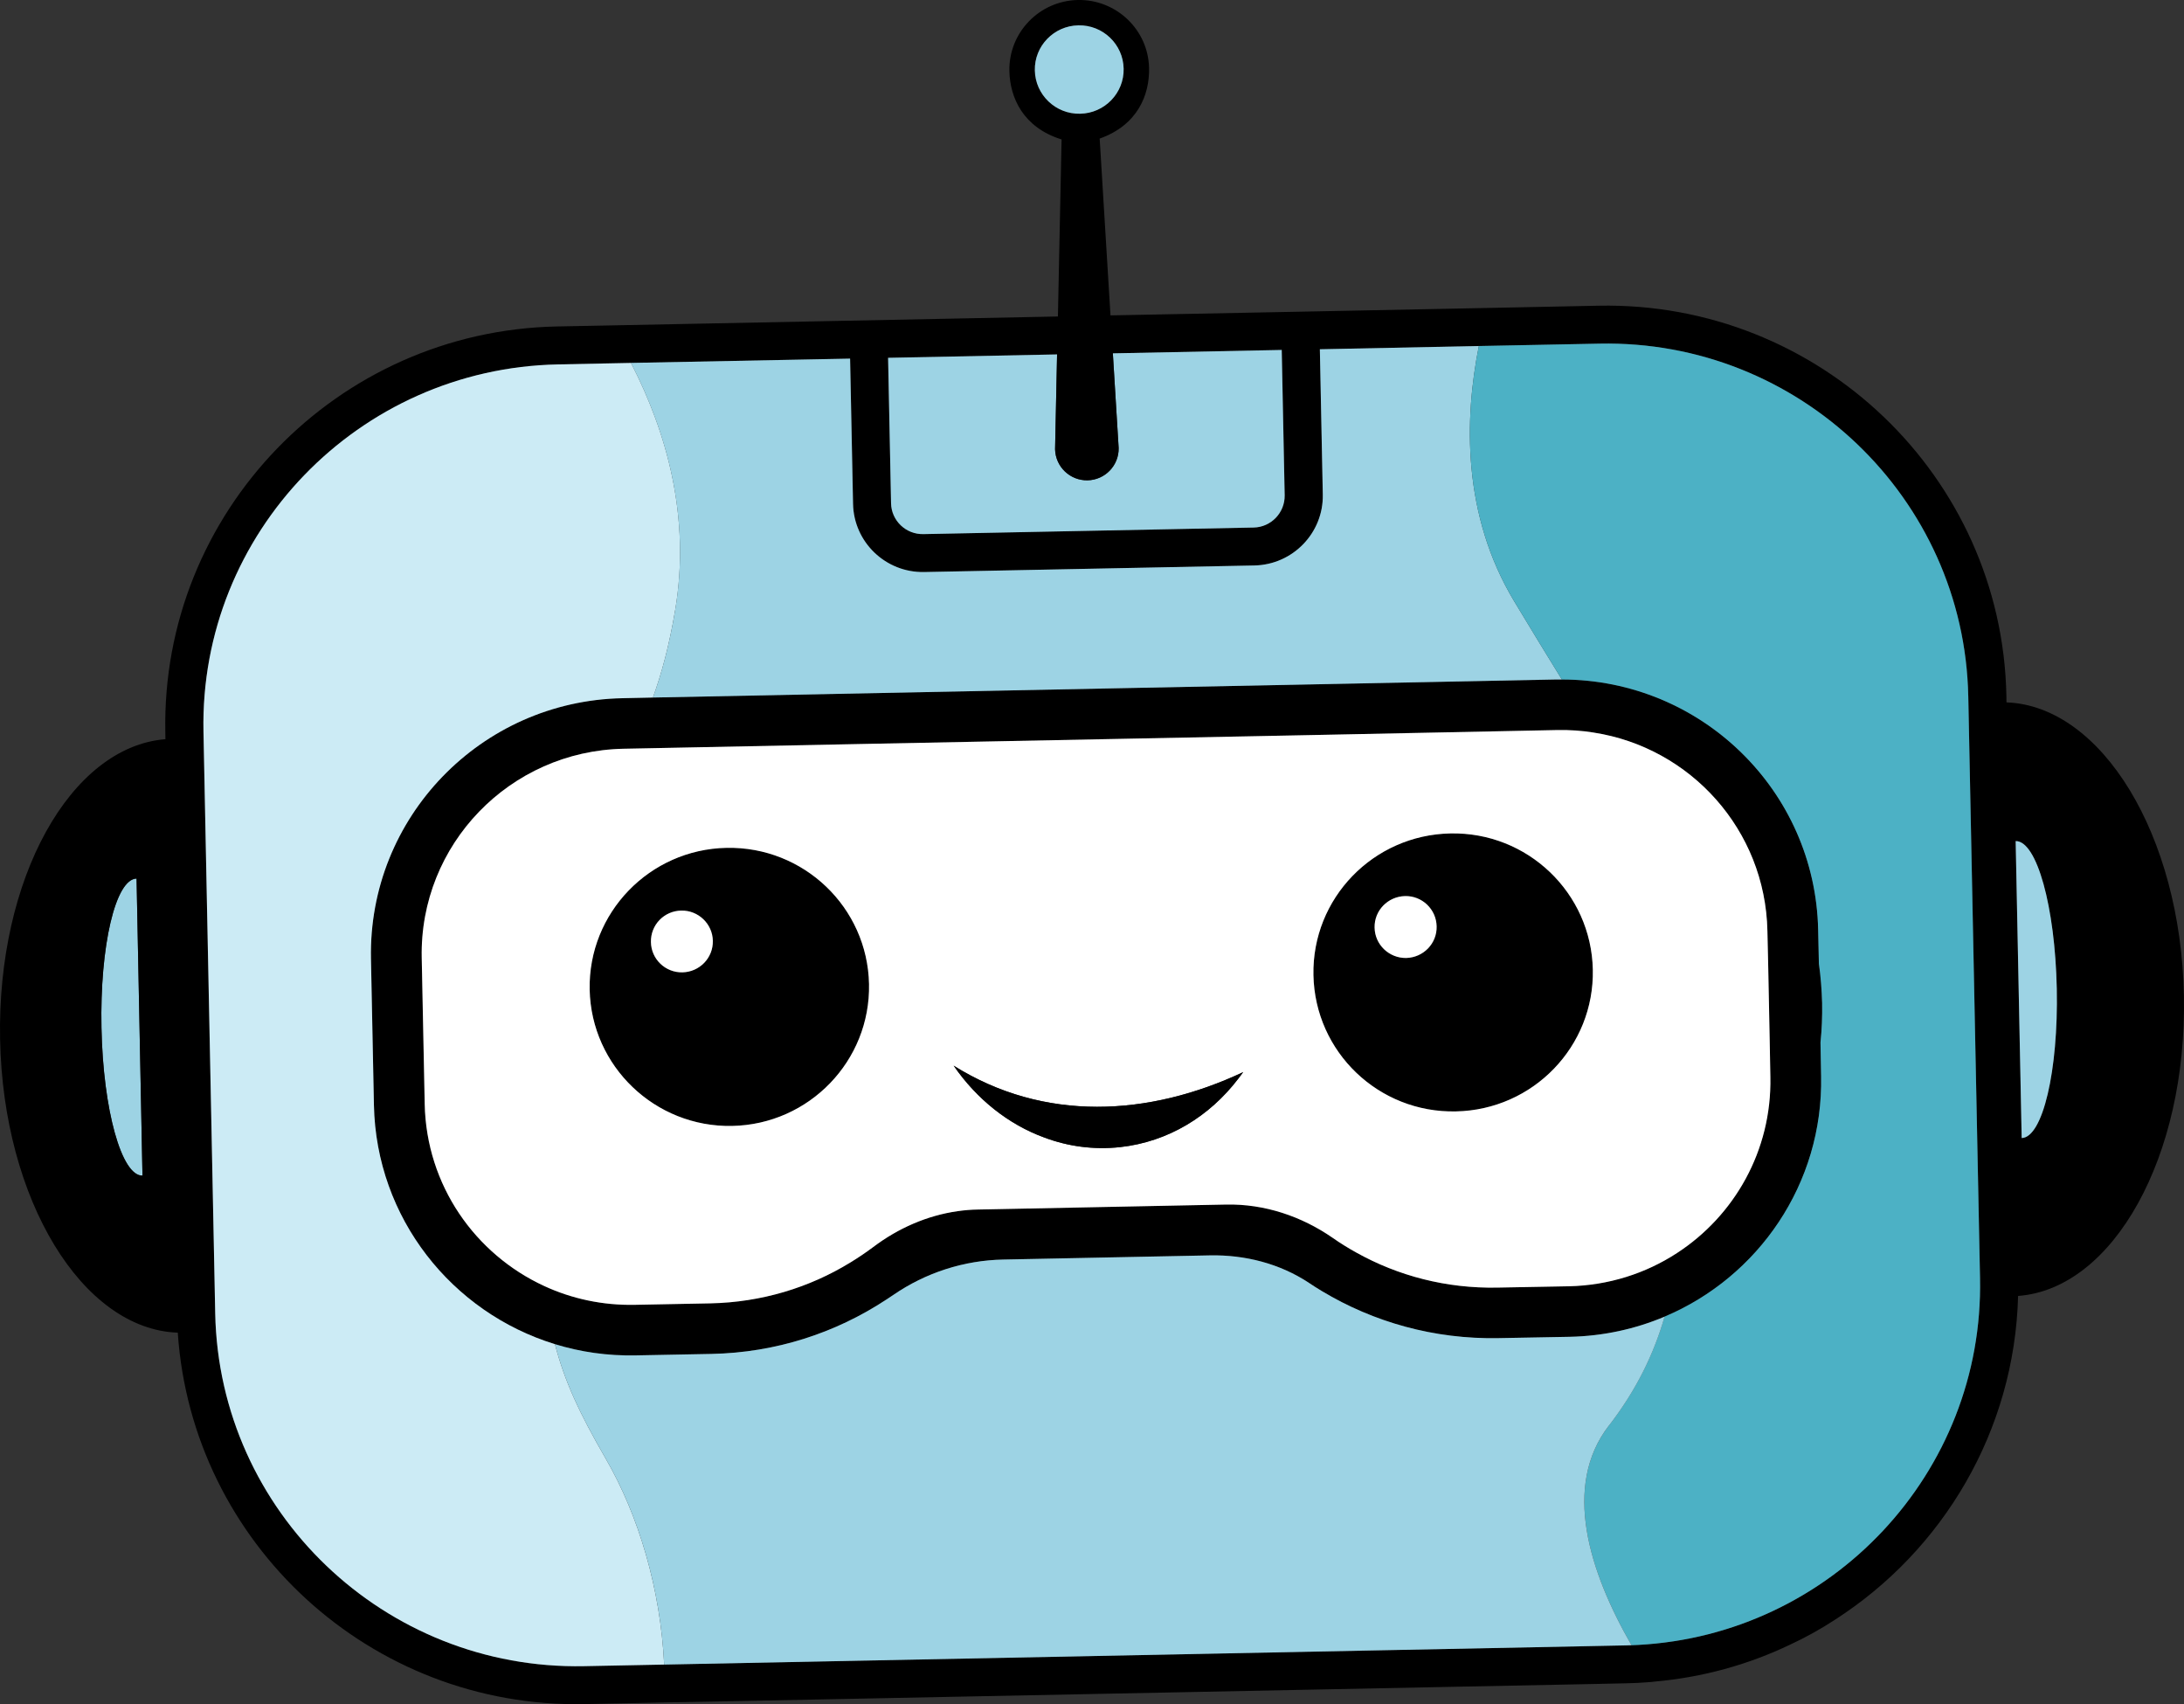 <svg width="241" height="188" viewBox="0 0 241 188" fill="none" xmlns="http://www.w3.org/2000/svg">
<rect x="0" y="0" width="241" height="188" fill="#333333" stroke="none"/>
<g clip-path="url(#clip0_1785_4810)">
<path d="M15.069 96.919L15.723 129.692C13.409 129.74 11.379 122.436 11.197 113.389C11.014 104.342 12.742 96.97 15.069 96.919Z" fill="#9DD3E4"/>
<path d="M172.347 74.958C172.149 74.958 171.951 74.958 171.751 74.958L72.049 76.951L68.677 77.024C53.05 77.334 40.618 90.207 40.934 105.771L41.26 121.912C41.512 134.386 49.876 144.802 61.237 148.284C64.051 149.151 67.043 149.584 70.151 149.522L78.496 149.361C85.624 149.219 92.219 147.038 97.768 143.388C98.028 143.225 98.299 143.046 98.557 142.866C102.138 140.398 106.372 139.033 110.72 138.949L133.531 138.489C137.386 138.418 141.22 139.394 144.428 141.515C144.897 141.829 145.381 142.141 145.877 142.435C151.563 145.85 158.252 147.757 165.367 147.618L173.218 147.472C176.93 147.394 180.469 146.607 183.686 145.249C194.029 140.887 201.199 130.596 200.962 118.725L200.893 115.002C201.042 113.573 201.099 112.113 201.073 110.651C201.031 109.178 200.919 107.713 200.717 106.306L200.635 102.586C200.321 87.219 187.729 74.967 172.353 74.96L172.347 74.958ZM195.024 102.692L195.115 106.764L195.276 114.759L195.351 118.833C195.511 126.924 191.379 134.12 185.035 138.237C181.605 140.473 177.506 141.802 173.103 141.895L165.251 142.041C159.605 142.156 154.264 140.747 149.66 138.177C148.769 137.684 147.898 137.146 147.064 136.56C143.605 134.164 139.531 132.802 135.323 132.879L107.924 133.43C107.161 133.441 106.406 133.505 105.67 133.609C102.284 134.091 99.104 135.489 96.345 137.573C95.527 138.184 94.689 138.752 93.802 139.287C89.314 142.039 84.028 143.667 78.38 143.78L70.035 143.941C66.479 144.012 63.087 143.269 60.055 141.871C52.413 138.354 47.042 130.736 46.86 121.802L46.531 105.647C46.28 93.174 56.247 82.85 68.795 82.598L69.486 82.585L96.518 82.043L144.628 81.09L171.856 80.534C173.211 80.51 174.554 80.601 175.846 80.811C186.531 82.459 194.789 91.55 195.02 102.69L195.024 102.692Z" fill="black"/>
<path d="M160.039 91.942C151.528 92.112 144.762 99.106 144.933 107.576C145.106 116.061 152.135 122.793 160.657 122.607C169.169 122.436 175.935 115.442 175.764 106.972C175.591 98.487 168.548 91.758 160.039 91.942ZM158.528 102.201C158.572 104.083 157.067 105.634 155.165 105.681C153.286 105.709 151.713 104.214 151.681 102.332C151.637 100.449 153.142 98.898 155.045 98.852C156.921 98.81 158.495 100.305 158.528 102.201Z" fill="black"/>
<path d="M80.17 93.53C71.672 93.698 64.894 100.708 65.066 109.178C65.248 117.632 72.292 124.376 80.79 124.208C89.302 124.038 96.063 117.017 95.894 108.561C95.723 100.091 88.681 93.36 80.17 93.53ZM78.658 103.789C78.703 105.672 77.198 107.222 75.309 107.267C73.417 107.311 71.856 105.8 71.828 103.931C71.781 102.035 73.286 100.482 75.177 100.454C77.053 100.412 78.629 101.92 78.658 103.789Z" fill="black"/>
<path d="M221.412 77.491L221.401 76.732C220.919 52.528 200.733 33.244 176.408 33.724L164.185 33.972L145.566 34.343L122.542 34.792L116.74 34.914L93.718 35.377L67.293 35.901L61.462 36.014C37.142 36.507 17.761 56.581 18.243 80.787L18.254 81.545C7.753 82.379 -0.342 96.959 0.011 114.659C0.351 132.375 9.089 146.655 19.617 147.014C21.177 170.262 40.898 188.469 64.53 187.991L72.152 187.834L73.323 187.808L73.661 187.801L79.296 187.701L176.104 185.768L179.476 185.695C180.294 185.677 181.112 185.644 181.908 185.573C182.117 185.558 182.328 185.542 182.537 185.511C187.878 185.047 192.942 183.633 197.536 181.43C199.261 180.634 200.926 179.707 202.518 178.663C214.386 171.027 222.306 157.881 222.693 142.964C233.211 142.183 241.345 127.57 240.989 109.843C240.651 92.141 231.929 77.873 221.412 77.484V77.491ZM98.328 55.512L98.001 39.471L116.649 39.097L122.804 38.98L141.438 38.606L141.763 54.634C141.798 56.559 140.26 58.158 138.34 58.193L101.905 58.919C99.973 58.97 98.364 57.437 98.328 55.512ZM15.722 129.692C13.408 129.74 11.379 122.436 11.197 113.389C11.014 104.342 12.742 96.97 15.069 96.919L15.722 129.692ZM218.491 141.019C218.931 162.469 202.093 180.349 180.723 181.466C180.496 181.47 180.274 181.488 180.034 181.494C179.823 181.51 179.611 181.512 179.4 181.514L174.912 181.605L73.29 183.631L64.452 183.806C42.446 184.251 24.191 166.791 23.747 144.906L22.451 80.709C22.004 58.81 39.549 40.645 61.555 40.201L69.629 40.037L93.811 39.564L94.136 55.592C94.22 59.819 97.735 63.192 101.985 63.108L138.42 62.383C142.67 62.299 146.057 58.786 145.973 54.559L145.648 38.531L163.193 38.172L176.506 37.909C198.499 37.467 216.766 54.924 217.2 76.825L218.496 141.022L218.491 141.019ZM226.963 109.087C227.145 118.134 225.402 125.496 223.088 125.544L222.424 92.787C224.753 92.736 226.778 100.027 226.963 109.087Z" fill="black"/>
<path d="M175.853 80.813C174.563 80.603 173.219 80.512 171.863 80.537L144.635 81.092L96.525 82.045L69.493 82.587L68.802 82.6C56.254 82.853 46.287 93.176 46.538 105.65L46.867 121.804C47.049 130.738 52.419 138.354 60.062 141.873C63.094 143.273 66.486 144.014 70.042 143.944L78.387 143.782C84.033 143.667 89.321 142.041 93.809 139.29C94.694 138.754 95.534 138.184 96.352 137.575C99.111 135.492 102.292 134.094 105.677 133.611C106.413 133.507 107.166 133.441 107.931 133.432L135.33 132.881C139.538 132.804 143.612 134.167 147.071 136.562C147.905 137.148 148.776 137.686 149.667 138.179C154.271 140.75 159.612 142.159 165.258 142.044L173.11 141.898C177.513 141.805 181.612 140.475 185.042 138.239C191.386 134.122 195.518 126.927 195.358 118.835L195.283 114.761L195.123 106.767L195.031 102.694C194.802 91.555 186.542 82.463 175.857 80.815L175.853 80.813ZM95.896 108.563C96.065 117.019 89.303 124.04 80.792 124.21C72.294 124.379 65.25 117.634 65.068 109.18C64.896 100.71 71.674 93.7 80.172 93.532C88.683 93.362 95.725 100.093 95.896 108.563ZM136.653 118.983C133.485 123.14 128.921 125.96 123.613 126.546C120.715 126.86 117.869 126.478 115.235 125.487C111.261 124.038 107.773 121.24 105.232 117.559C115.222 123.814 126.752 123.171 137.188 118.273C137.01 118.51 136.833 118.76 136.653 118.983ZM175.766 106.972C175.937 115.442 169.171 122.436 160.659 122.607C152.135 122.793 145.108 116.059 144.935 107.576C144.764 99.106 151.53 92.112 160.041 91.942C168.551 91.758 175.593 98.489 175.766 106.972Z" fill="white"/>
<path d="M158.53 102.201C158.574 104.083 157.07 105.634 155.167 105.681C153.288 105.709 151.715 104.214 151.684 102.332C151.639 100.449 153.144 98.898 155.047 98.852C156.923 98.81 158.497 100.305 158.53 102.201Z" fill="white"/>
<path d="M78.66 103.789C78.704 105.672 77.2 107.222 75.31 107.266C73.418 107.311 71.858 105.8 71.829 103.931C71.782 102.035 73.287 100.482 75.179 100.453C77.055 100.411 78.631 101.92 78.66 103.789Z" fill="white"/>
<path d="M226.963 109.087C227.145 118.134 225.402 125.496 223.088 125.544L222.424 92.787C224.753 92.736 226.778 100.027 226.963 109.087Z" fill="#9DD3E4"/>
<path d="M74.501 67.318C73.863 71.142 73.014 74.292 72.051 76.951L68.679 77.024C53.053 77.334 40.62 90.208 40.936 105.771L41.263 121.912C41.514 134.386 49.878 144.802 61.239 148.284C62.293 152.36 63.933 155.888 66.834 160.899C70.489 167.209 72.883 175.294 73.292 183.631L64.454 183.806C42.447 184.251 24.193 166.791 23.749 144.906L22.453 80.709C22.006 58.81 39.551 40.645 61.557 40.201L69.631 40.037C73.578 47.702 76.23 57.072 74.505 67.32L74.501 67.318Z" fill="#CCEBF5"/>
<path d="M141.436 38.608L141.76 54.636C141.796 56.561 140.258 58.16 138.337 58.196L101.902 58.921C99.971 58.972 98.361 57.439 98.326 55.515L97.999 39.473L116.647 39.099L116.427 49.569C116.478 51.491 118.071 53.026 120.005 52.989C121.939 52.953 123.48 51.352 123.442 49.427L122.802 38.98L141.436 38.606V38.608Z" fill="#9DD3E4"/>
<path d="M172.347 74.958C172.149 74.958 171.951 74.958 171.751 74.958L72.049 76.951C73.012 74.292 73.861 71.142 74.499 67.318C76.224 57.07 73.572 47.7 69.624 40.035L93.806 39.562L94.131 55.59C94.216 59.817 97.73 63.19 101.98 63.106L138.415 62.381C142.665 62.297 146.053 58.784 145.968 54.557L145.644 38.529L163.189 38.17C161.577 46.246 161.352 56.789 167.085 66.325C168.948 69.426 170.704 72.288 172.349 74.958H172.347Z" fill="#9DD3E4"/>
<path d="M217.195 76.823L218.491 141.019C218.931 162.469 202.093 180.349 180.722 181.466C180.496 181.47 180.273 181.488 180.033 181.495C175.352 173.357 172.387 163.96 177.526 157.282C180.605 153.294 182.51 149.317 183.679 145.249C194.022 140.887 201.193 130.596 200.955 118.725L200.886 115.002C201.035 113.573 201.093 112.113 201.066 110.651C201.024 109.178 200.913 107.713 200.71 106.306L200.628 102.586C200.315 87.219 187.722 74.967 172.347 74.96C170.702 72.293 168.946 69.43 167.083 66.327C161.35 56.789 161.575 46.248 163.186 38.172L176.499 37.909C198.492 37.467 216.759 54.924 217.193 76.825L217.195 76.823Z" fill="#4CB1C5"/>
<path d="M118.937 -5.53874e-06C114.689 0.084 111.299 3.597 111.383 7.824C111.443 10.801 112.919 14.07 117.143 15.384L116.738 34.912L116.685 37.005L116.645 39.095L116.425 49.564C116.476 51.486 118.07 53.022 120.004 52.984C121.938 52.949 123.478 51.347 123.44 49.423L122.8 38.975L122.669 36.881L122.54 34.799V34.786L121.346 15.289C125.521 13.807 126.857 10.489 126.797 7.512C126.714 3.289 123.187 -0.082 118.937 -5.53874e-06ZM123.991 7.578C124.051 10.261 121.895 12.498 119.186 12.546C116.489 12.606 114.242 10.46 114.193 7.764C114.133 5.081 116.289 2.845 118.999 2.796C121.695 2.736 123.943 4.882 123.991 7.578Z" fill="black"/>
<path d="M123.991 7.578C124.051 10.261 121.895 12.498 119.185 12.546C116.489 12.606 114.242 10.46 114.193 7.764C114.133 5.081 116.289 2.845 118.998 2.796C121.695 2.736 123.942 4.882 123.991 7.578Z" fill="#9DD3E4"/>
<path d="M137.186 118.273C137.008 118.51 136.831 118.76 136.651 118.983C133.483 123.14 128.919 125.96 123.611 126.546C120.713 126.86 117.867 126.478 115.233 125.487C111.259 124.038 107.771 121.24 105.23 117.559C115.22 123.814 126.75 123.171 137.186 118.273Z" fill="black"/>
<path d="M177.526 157.282C172.385 163.96 175.352 173.357 180.033 181.494C179.822 181.51 179.611 181.512 179.4 181.514L174.912 181.605L73.29 183.631C72.883 175.292 70.489 167.209 66.832 160.899C63.931 155.888 62.291 152.36 61.237 148.284C64.051 149.151 67.043 149.584 70.151 149.522L78.496 149.361C85.624 149.219 92.219 147.038 97.768 143.388C98.028 143.225 98.299 143.046 98.557 142.866C102.138 140.398 106.372 139.033 110.72 138.949L133.531 138.489C137.386 138.418 141.22 139.394 144.428 141.515C144.897 141.829 145.381 142.141 145.877 142.435C151.563 145.85 158.252 147.757 165.367 147.618L173.218 147.472C176.93 147.394 180.469 146.607 183.686 145.249C182.516 149.319 180.611 153.294 177.533 157.282H177.526Z" fill="#9DD3E4"/>
</g>
<defs>
<clipPath id="clip0_1785_4810">
<rect width="241" height="188" fill="white"/>
</clipPath>
</defs>
</svg>
